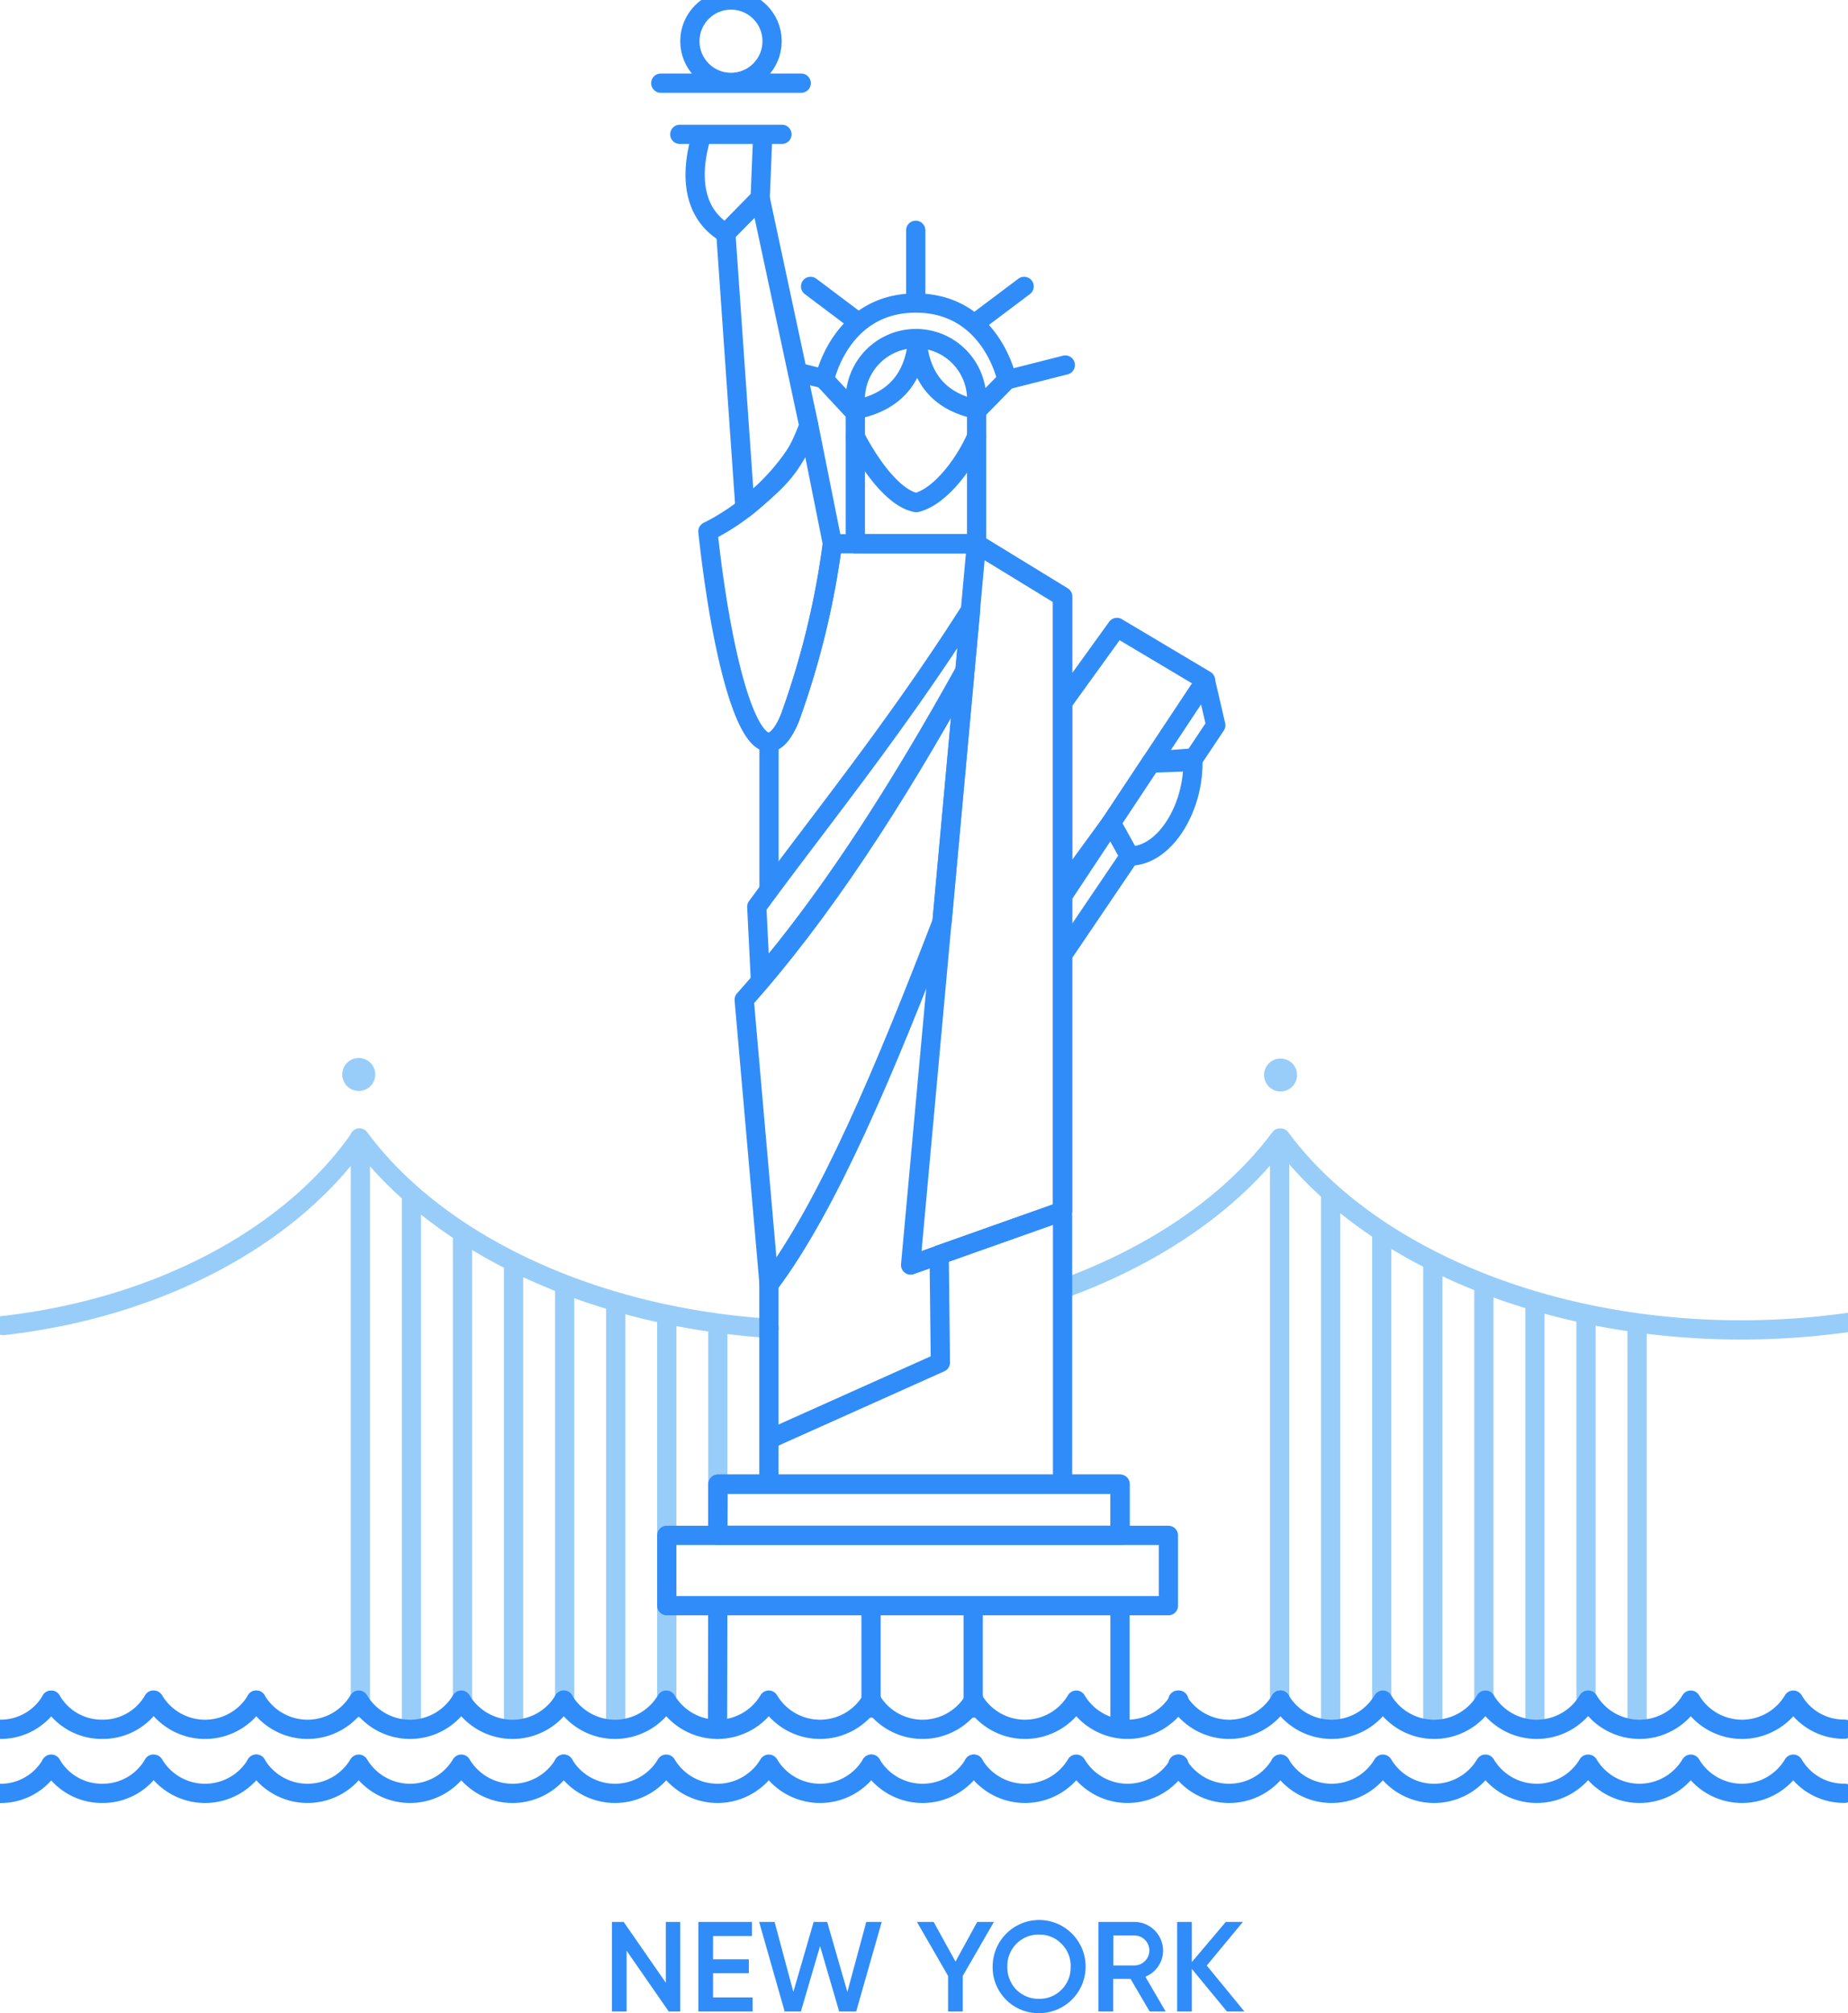 <svg width="112" height="122" viewBox="0 0 112 122" xmlns="http://www.w3.org/2000/svg">
    <g fill="none" fill-rule="evenodd">
        <path fill="#308CF9" fill-rule="nonzero" d="M40.337 116.471h.89v5.428h-.697l-2.553-3.683v3.683h-.89v-5.428h.712l2.553 3.683v-3.683zM43.215 121.046h2.399v.853h-3.289v-5.428h3.25v.853h-2.36v1.411h2.167v.846h-2.167v1.465zM47.556 121.899l-1.547-5.428h.936l1.137 4.242 1.23-4.242h.82l1.223 4.242 1.146-4.242h.936l-1.548 5.428H50.86l-1.16-3.962-1.161 3.962h-1.03zM60.238 116.471l-1.888 3.272v2.156h-.89v-2.156l-1.888-3.272h1.014l1.323 2.404 1.316-2.404zM62.97 122a2.771 2.771 0 0 1-1.997-.814 2.783 2.783 0 0 1-.812-2 2.822 2.822 0 0 1 1.735-2.615 2.812 2.812 0 0 1 3.073.61 2.827 2.827 0 0 1 .61 3.08 2.816 2.816 0 0 1-2.61 1.739zm0-.869a1.855 1.855 0 0 0 1.362-.55c.37-.368.571-.873.557-1.396a1.867 1.867 0 0 0-.557-1.388 1.832 1.832 0 0 0-1.362-.558 1.859 1.859 0 0 0-1.37.558 1.89 1.89 0 0 0-.55 1.388 1.94 1.94 0 0 0 .55 1.396c.363.362.858.561 1.37.55zM69.678 121.899l-1.16-1.977h-1.053v1.977h-.89v-5.428h2.175c.96.003 1.739.782 1.74 1.745a1.71 1.71 0 0 1-1.075 1.574l1.23 2.109h-.967zm-2.201-4.606v1.815h1.273a.906.906 0 0 0 0-1.815h-1.277.004zM75.42 121.899h-1.06l-2.128-2.582v2.582h-.89v-5.428h.89v2.435l2.058-2.435h1.037l-2.19 2.644z"/>
        <path d="M46.616 80.498c-10.91-.725-20.168-5.23-24.83-11.537M77.575 68.965c-2.879 3.877-7.475 7.067-13.12 9.126M77.61 68.965c5.099 6.897 15.692 11.63 27.933 11.63a47.298 47.298 0 0 0 6.457-.45M43.505 80.25v9.692M40.41 79.863v23.261M37.315 79.087v25.587M34.22 77.924v25.2M31.125 76.761v27.526M28.03 74.823v28.301M24.935 72.497v31.79M21.84 69.395v34.116M99.217 80.25v24.424M96.122 79.863v23.261M93.027 79.087v25.587M89.932 77.924v25.2M86.837 76.494v27.793M83.742 74.823v28.301M80.647 72.497v31.79M77.552 69.007v34.117M21.782 69.007C17.634 74.935 9.668 79.257.19 80.332" stroke="#98CDF9" stroke-width="1.166" stroke-linecap="round" stroke-linejoin="round"/>
        <circle fill="#98CDF9" fill-rule="nonzero" cx="77.61" cy="65.146" r="1"/>
        <circle fill="#98CDF9" fill-rule="nonzero" cx="21.743" cy="65.115" r="1"/>
        <path d="M3.107 103.03a3.527 3.527 0 0 0 3.095 1.768 3.527 3.527 0 0 0 3.095-1.771M9.32 103.03a3.612 3.612 0 0 0 6.214 0" stroke="#308CF9" stroke-width="1.166" stroke-linecap="round" stroke-linejoin="round"/>
        <path d="M15.53 103.03a3.612 3.612 0 0 0 6.213 0M21.743 103.03a3.612 3.612 0 0 0 6.213 0M27.956 103.03a3.612 3.612 0 0 0 6.214 0" stroke="#308CF9" stroke-width="1.166" stroke-linecap="round" stroke-linejoin="round"/>
        <path d="M34.166 103.03a3.612 3.612 0 0 0 6.213 0M40.38 103.03a3.612 3.612 0 0 0 6.213 0M46.593 103.03a3.612 3.612 0 0 0 6.213 0M0 104.798a3.53 3.53 0 0 0 3.095-1.756" stroke="#308CF9" stroke-width="1.166" stroke-linecap="round" stroke-linejoin="round"/>
        <path d="M52.806 103.03a3.612 3.612 0 0 0 6.214 0" stroke="#308CF9" stroke-width="1.166" stroke-linecap="round" stroke-linejoin="round"/>
        <path d="M59.016 103.03a3.612 3.612 0 0 0 6.213 0M65.23 103.03a3.612 3.612 0 0 0 6.213 0" stroke="#308CF9" stroke-width="1.166" stroke-linecap="round" stroke-linejoin="round"/>
        <path d="M71.388 103.03a3.612 3.612 0 0 0 6.214 0" stroke="#308CF9" stroke-width="1.166" stroke-linecap="round" stroke-linejoin="round"/>
        <path d="M77.598 103.03a3.612 3.612 0 0 0 6.213 0M83.811 103.03a3.612 3.612 0 0 0 6.214 0M90.029 103.03a3.612 3.612 0 0 0 6.213 0M96.258 103.03a3.612 3.612 0 0 0 6.213 0M102.471 103.03a3.612 3.612 0 0 0 6.213 0M111.787 104.79a3.53 3.53 0 0 1-3.095-1.756M68.46 51.88l-1.115-2.012 2.484-3.75 2.46-.182c.14 2.885-1.636 5.944-3.83 5.944zM59.132 24.955l1.896-1.938s-.944-4.652-5.529-4.652-5.529 4.652-5.529 4.652l1.803 1.938M50.044 22.986l-1.706-.431M51.998 19.516l-2.871-2.159M61.155 22.986l3.409-.865M59.198 19.516l2.87-2.159M55.499 13.957v4.264" stroke="#308CF9" stroke-width="1.166" stroke-linecap="round" stroke-linejoin="round"/>
        <path d="M59.19 24.374a3.689 3.689 0 0 0-1.787-3.334 3.673 3.673 0 0 0-3.777 0 3.689 3.689 0 0 0-1.787 3.334v8.579h7.35v-8.579z" stroke="#308CF9" stroke-width="1.166" stroke-linecap="round" stroke-linejoin="round"/>
        <path d="M51.839 26.475c.824 1.597 2.279 3.722 3.695 3.985 1.547-.387 3.037-2.55 3.656-4.005M43.505 89.942H67.88v3.102H43.505zM64.397 73.66v16.282M46.601 77.645v12.297M67.879 97.475v7.199" stroke="#308CF9" stroke-width="1.166" stroke-linecap="round" stroke-linejoin="round"/>
        <path stroke="#308CF9" stroke-width="1.166" stroke-linecap="round" stroke-linejoin="round" d="m43.505 93.044.016-3.102h24.362v3.102M43.486 104.798l.016-7.381M40.41 93.044h30.402v4.265H40.41zM52.791 97.696v5.815M58.981 97.696v5.815M64.401 73.4l-9.212 3.264 3.99-43.7 5.222 3.187zM73.071 41.311l.612 2.64-1.47 2.206-2.469.09M64.401 53.888v3.846l.039.077 4.016-5.931-1.122-2.012-2.933 4.02"/>
        <path d="M58.466 40.846C54.172 48.6 49.75 55.388 45.103 60.587l1.51 17.244c3.566-4.733 7.048-13.053 10.484-21.981l1.37-15.004z" stroke="#308CF9" stroke-width="1.166" stroke-linecap="round" stroke-linejoin="round"/>
        <path d="M58.822 36.97c-4.577 7.19-9.211 12.859-12.957 17.984l.217 4.35c4.295-5.04 8.407-11.452 12.404-18.667l.336-3.668zM50.45 32.953a50.181 50.181 0 0 1-2.592 10.595c-1.88 4.459-3.946-2.109-4.956-11.34 3.66-1.818 5.95-5.198 6.117-6.408l1.431 7.153zM55.596 20.819c-.26 2.271-1.548 3.512-3.548 3.962M55.596 20.819c.259 2.271 1.485 3.512 3.482 3.962M47.39 8.141H41.2h6.19zM48.558 5.04h-8.511 8.511zM42.534 8.141h3.695l-.158 3.877-2.082 2.113c-1.86-1.093-2.283-3.276-1.455-5.99z" stroke="#308CF9" stroke-width="1.166" stroke-linecap="round" stroke-linejoin="round"/>
        <path d="m46.07 12.007-2.08 2.124 1.16 16.651c1.934-1.617 2.878-2.326 3.869-4.993L46.07 12.007zM3.107 106.911a3.527 3.527 0 0 0 3.095 1.768 3.527 3.527 0 0 0 3.095-1.772M9.32 106.911a3.612 3.612 0 0 0 6.214 0" stroke="#308CF9" stroke-width="1.166" stroke-linecap="round" stroke-linejoin="round"/>
        <path d="M15.53 106.911a3.612 3.612 0 0 0 6.213 0M21.743 106.911a3.612 3.612 0 0 0 6.213 0M27.956 106.911a3.612 3.612 0 0 0 6.214 0" stroke="#308CF9" stroke-width="1.166" stroke-linecap="round" stroke-linejoin="round"/>
        <path d="M34.166 106.911a3.612 3.612 0 0 0 6.213 0M40.38 106.911a3.612 3.612 0 0 0 6.213 0M46.593 106.911a3.612 3.612 0 0 0 6.213 0M0 108.683a3.53 3.53 0 0 0 3.095-1.756" stroke="#308CF9" stroke-width="1.166" stroke-linecap="round" stroke-linejoin="round"/>
        <path d="M52.806 106.911a3.612 3.612 0 0 0 6.214 0" stroke="#308CF9" stroke-width="1.166" stroke-linecap="round" stroke-linejoin="round"/>
        <path d="M59.016 106.911a3.612 3.612 0 0 0 6.213 0M65.23 106.911a3.612 3.612 0 0 0 6.213 0" stroke="#308CF9" stroke-width="1.166" stroke-linecap="round" stroke-linejoin="round"/>
        <path d="M71.388 106.911a3.612 3.612 0 0 0 6.214 0" stroke="#308CF9" stroke-width="1.166" stroke-linecap="round" stroke-linejoin="round"/>
        <path d="M77.598 106.911a3.612 3.612 0 0 0 6.213 0M83.811 106.911a3.612 3.612 0 0 0 6.214 0M90.029 106.911a3.612 3.612 0 0 0 6.213 0M96.258 106.911a3.612 3.612 0 0 0 6.213 0M102.471 106.911a3.612 3.612 0 0 0 6.213 0M111.787 108.675a3.53 3.53 0 0 1-3.095-1.756" stroke="#308CF9" stroke-width="1.166" stroke-linecap="round" stroke-linejoin="round"/>
        <ellipse stroke="#308CF9" stroke-width="1.166" stroke-linecap="round" stroke-linejoin="round" cx="44.302" cy="2.497" rx="2.492" ry="2.497"/>
        <path d="m46.763 87.155 10.23-4.586-.074-6.521 7.475-2.648V36.15l-5.212-3.198H50.45a50.158 50.158 0 0 1-2.592 10.595c-.41.97-.863 1.42-1.25 1.43v8.918M64.401 54.295l8.663-13.073-5.37-3.198L64.4 42.59z" stroke="#308CF9" stroke-width="1.166" stroke-linecap="round" stroke-linejoin="round"/>
    </g>
</svg>
